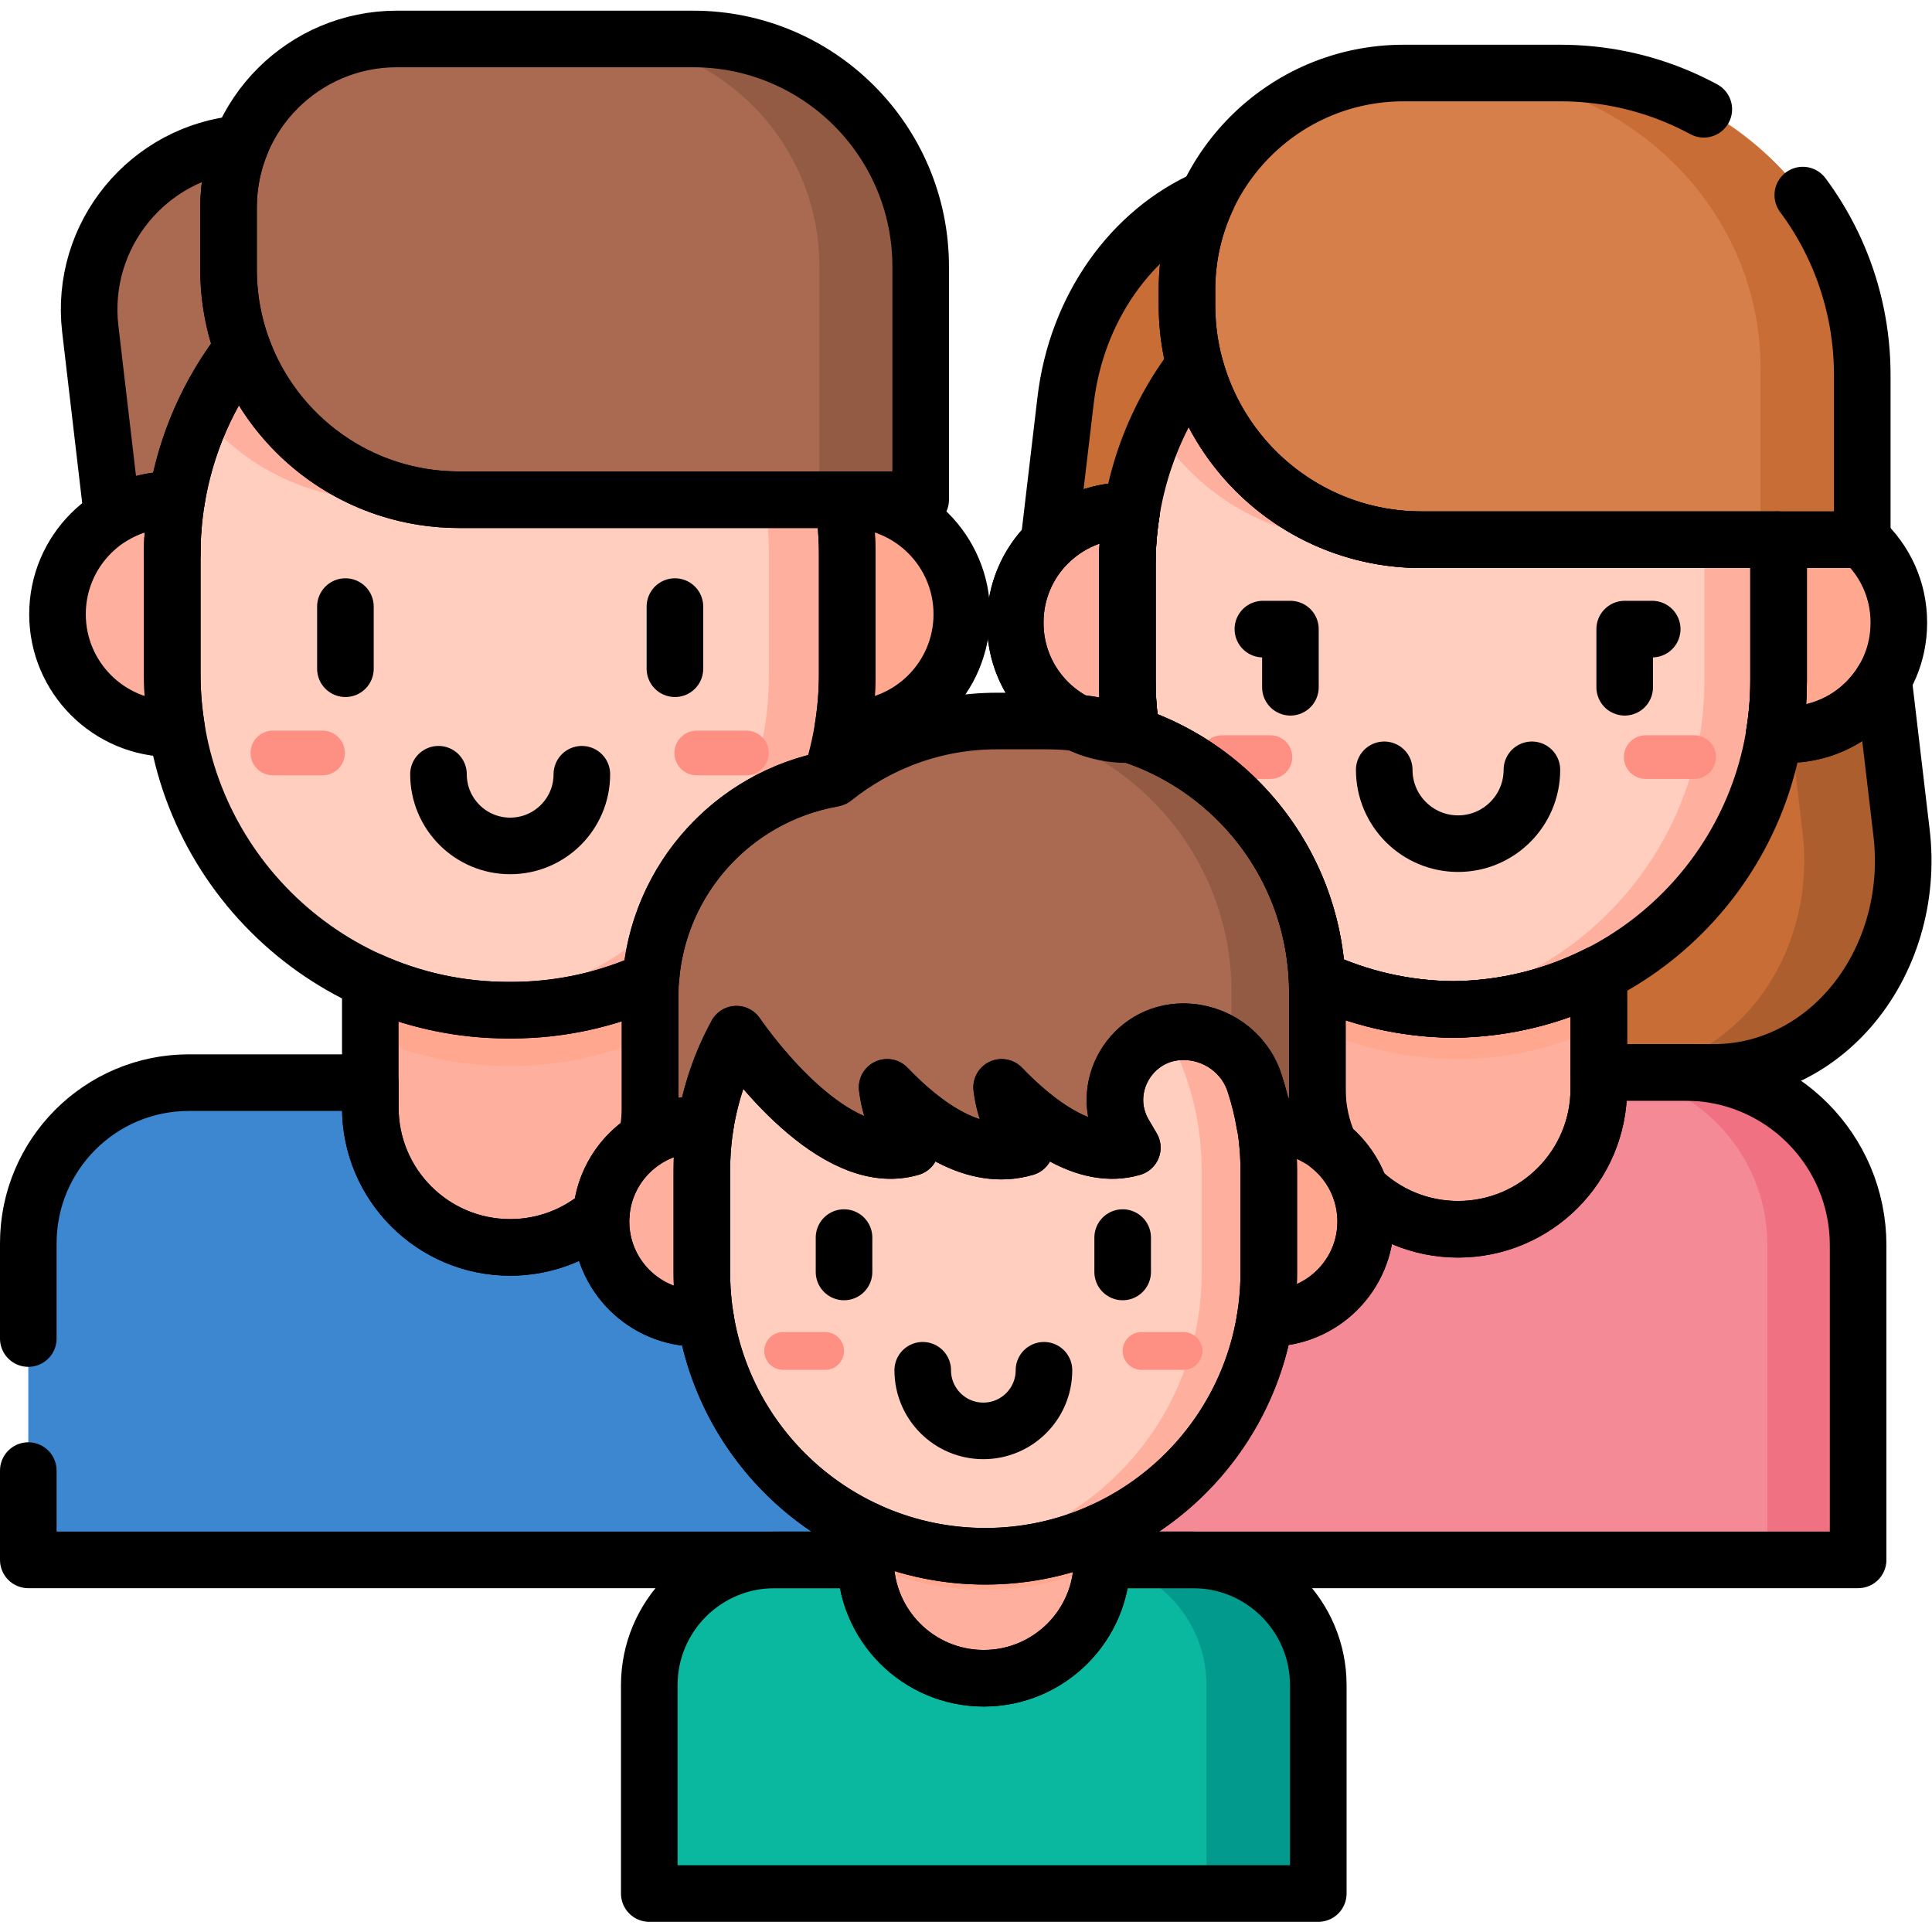 <?xml version="1.0" encoding="UTF-8" standalone="no"?>
<!-- Created with Inkscape (http://www.inkscape.org/) -->

<svg version="1.1" id="svg831" xml:space="preserve" width="682.667" height="682.667" viewBox="0 0 682.667 682.667" xmlns="http://www.w3.org/2000/svg" xmlns:svg="http://www.w3.org/2000/svg"><defs id="defs835"><clipPath clipPathUnits="userSpaceOnUse" id="clipPath845"><path d="M 0,512 H 512 V 0 H 0 Z" id="path843"></path></clipPath></defs><g id="g837" transform="matrix(1.333,0,0,-1.333,0,682.667)"><g id="g839"><g id="g841" clip-path="url('#clipPath845')"><g id="g847" transform="translate(490.219,244.72)"><path d="m 0,0 v 0 c 10.757,12.313 15.864,29.482 13.85,46.563 l -6.72,56.978 c -7.259,61.549 -50.349,113.628 -110.849,133.975 l -61.945,-20.832 c -22.536,-7.58 -39.011,-29.257 -42.093,-55.388 l -13.53,-114.733 c -2.015,-17.081 3.093,-34.25 13.85,-46.563 9.416,-10.779 22.313,-16.854 35.777,-16.854 h 135.883 c 13.464,0 26.36,6.075 35.777,16.854" style="fill: #c86d36; fill-opacity: 1; fill-rule: nonzero; stroke: none" id="path849"></path></g><g id="g851" transform="translate(504.068,291.283)"><path d="m 0,0 -6.72,56.978 c -7.259,61.549 -50.348,113.628 -110.848,133.975 l -13.923,-4.682 c 53.983,-22.929 91.783,-72.007 98.539,-129.293 L -26.232,0 c 2.013,-17.081 -3.093,-34.25 -13.851,-46.563 -9.417,-10.779 -22.313,-16.854 -35.777,-16.854 h 26.233 c 13.464,0 26.36,6.075 35.777,16.854 C -3.093,-34.25 2.015,-17.081 0,0" style="fill: #ac5e2e; fill-opacity: 1; fill-rule: nonzero; stroke: none" id="path853"></path></g><g id="g855" transform="translate(492.544,182.05)"><path d="m 0,0 c 0,25.303 -20.513,45.815 -45.815,45.815 h -120.457 c -25.304,0 -45.816,-20.512 -45.816,-45.815 V -83.412 H 0 Z" style="fill: #f58a97; fill-opacity: 1; fill-rule: nonzero; stroke: none" id="path857"></path></g><g id="g859" transform="translate(492.544,182.05)"><path d="m 0,0 c 0,25.303 -20.513,45.815 -45.815,45.815 h -24.047 c 25.303,0 45.815,-20.512 45.815,-45.815 V -83.412 H 0 Z" style="fill: #f07181; fill-opacity: 1; fill-rule: nonzero; stroke: none" id="path861"></path></g><g id="g863" transform="translate(386.5,186.275)"><path d="m 0,0 v 0 c -20.605,0 -37.309,16.704 -37.309,37.309 v 89.785 H 37.309 V 37.309 C 37.309,16.704 20.604,0 0,0" style="fill: #ffaf9e; fill-opacity: 1; fill-rule: nonzero; stroke: none" id="path865"></path></g><g id="g867" transform="translate(349.191,239.548)"><path d="M 0,0 C 8.116,-3.782 16.91,-6.354 26.152,-7.475 26.141,-7.477 26.13,-7.478 26.118,-7.479 43.504,-9.606 60.136,-6.601 74.617,0.263 V 73.821 L 0,73.821 Z" style="fill: #ffa78f; fill-opacity: 1; fill-rule: nonzero; stroke: none" id="path869"></path></g><g id="g871" transform="translate(431.265,376.743)"><path d="m 0,0 h 42.49 c 16.336,0 29.579,-13.243 29.579,-29.579 v -0.182 c 0,-16.336 -13.243,-29.578 -29.579,-29.578 H 0 Z" style="fill: #ffa78f; fill-opacity: 1; fill-rule: nonzero; stroke: none" id="path873"></path></g><g id="g875" transform="translate(341.19,317.404)"><path d="m 0,0 h -42.49 c -16.336,0 -29.579,13.243 -29.579,29.579 v 0.182 c 0,16.336 13.243,29.578 29.579,29.578 H 0 Z" style="fill: #ffaf9e; fill-opacity: 1; fill-rule: nonzero; stroke: none" id="path877"></path></g><g id="g879" transform="translate(385.147,449.63)"><path d="m 0,0 c -47.743,-0.429 -86.315,-39.258 -86.315,-87.102 v -30.879 c 0,-47.844 38.572,-86.673 86.315,-87.102 47.743,0.429 86.315,39.258 86.315,87.102 v 30.879 C 86.315,-39.258 47.743,-0.429 0,0" style="fill: #ffcebf; fill-opacity: 1; fill-rule: nonzero; stroke: none" id="path881"></path></g><g id="g883" transform="translate(336.764,317.225)"><path d="m 0,0 h -12.861 c -3.195,0 -5.785,-2.59 -5.785,-5.784 0,-3.195 2.59,-5.784 5.785,-5.784 H 0 c 3.194,0 5.784,2.589 5.784,5.784 C 5.784,-2.59 3.194,0 0,0" style="fill: #fe8f83; fill-opacity: 1; fill-rule: nonzero; stroke: none" id="path885"></path></g><g id="g887" transform="translate(386.536,449.641)"><path d="m 0,0 h -0.593 c -3.6,0 -7.148,-0.223 -10.634,-0.647 43.094,-5.246 76.479,-41.955 76.479,-86.465 v -30.879 c 0,-44.51 -33.385,-81.219 -76.479,-86.465 3.486,-0.424 7.034,-0.647 10.634,-0.647 H 0 c 48.11,0 87.112,39.001 87.112,87.112 v 30.879 C 87.112,-39.001 48.11,0 0,0" style="fill: #ffaf9e; fill-opacity: 1; fill-rule: nonzero; stroke: none" id="path889"></path></g><g id="g891" transform="translate(449.098,317.225)"><path d="m 0,0 h -12.862 c -3.195,0 -5.784,-2.59 -5.784,-5.784 0,-3.195 2.589,-5.784 5.784,-5.784 H 0 c 3.194,0 5.783,2.589 5.783,5.784 C 5.783,-2.59 3.194,0 0,0" style="fill: #fe8f83; fill-opacity: 1; fill-rule: nonzero; stroke: none" id="path893"></path></g><g id="g895" transform="translate(359.339,369.059)"><path d="M 0,0 H 17.488 L 55.171,59.703 10.442,79.069 C -17.815,73.766 -41.265,54.829 -52.799,29.341 -41.819,11.728 -22.283,0 0,0" style="fill: #ffaf9e; fill-opacity: 1; fill-rule: nonzero; stroke: none" id="path897"></path></g><g id="g899" transform="translate(493.643,369.059)"><path d="m 0,0 h -116.815 c -34.345,0 -62.187,27.842 -62.187,62.187 v 4.101 c 0,31.714 25.71,57.424 57.424,57.424 h 41.511 C -35.848,123.712 0,87.864 0,43.644 Z" style="fill: #d77f4a; fill-opacity: 1; fill-rule: nonzero; stroke: none" id="path901"></path></g><g id="g903" transform="translate(411.682,492.771)"><path d="m 0,0 h -26.969 c 45.266,0 81.961,-35.02 81.961,-78.219 v -45.493 h 26.969 v 45.493 C 81.961,-35.02 45.267,0 0,0" style="fill: #c86d36; fill-opacity: 1; fill-rule: nonzero; stroke: none" id="path905"></path></g><g id="g907" transform="translate(262.969,182.557)"><path d="M 0,0 C 0,23.522 -19.069,42.591 -42.592,42.591 H -212.878 C -236.4,42.591 -255.469,23.522 -255.469,0 V -83.918 H 0 v 10.876 z" style="fill: #3c87d0; fill-opacity: 1; fill-rule: nonzero; stroke: none" id="path909"></path></g><g id="g911" transform="translate(135.234,181.472)"><path d="m 0,0 v 0 c -20.475,0 -37.072,16.598 -37.072,37.072 v 89.216 H 37.072 V 37.072 C 37.072,16.598 20.475,0 0,0" style="fill: #ffaf9e; fill-opacity: 1; fill-rule: nonzero; stroke: none" id="path913"></path></g><g id="g915" transform="translate(142.672,474.251)"><path d="m 0,0 h -74.847 c -26.444,0 -46.968,-23.069 -43.891,-49.333 l 9.618,-82.1 H 0 Z" style="fill: #aa6a51; fill-opacity: 1; fill-rule: nonzero; stroke: none" id="path917"></path></g><g id="g919" transform="translate(98.162,237.379)"><path d="m 0,0 c 11.149,-5.025 23.506,-7.844 36.528,-7.844 h 0.855 c 13.113,0 25.552,2.858 36.762,7.949 V 70.38 L 0,70.38 Z" style="fill: #ffa78f; fill-opacity: 1; fill-rule: nonzero; stroke: none" id="path921"></path></g><g id="g923" transform="translate(91.848,379.665)"><path d="m 0,0 h -46.257 c -16.762,0 -30.35,-13.588 -30.35,-30.351 0,-16.762 13.588,-30.35 30.35,-30.35 H 0 Z" style="fill: #ffaf9e; fill-opacity: 1; fill-rule: nonzero; stroke: none" id="path925"></path></g><g id="g927" transform="translate(224.602,379.665)"><path d="M 0,0 H -45.832 V -60.701 H 0 c 16.762,0 30.351,13.588 30.351,30.35 C 30.351,-13.588 16.762,0 0,0" style="fill: #ffa78f; fill-opacity: 1; fill-rule: nonzero; stroke: none" id="path929"></path></g><g id="g931" transform="translate(135.545,244.355)"><path d="M 0,0 H -0.854 C -50.021,0 -89.88,39.858 -89.88,89.025 v 31.869 c 0,49.168 39.859,89.025 89.026,89.025 H 0 c 49.168,0 89.025,-39.857 89.025,-89.025 V 89.025 C 89.025,39.858 49.168,0 0,0" style="fill: #ffcebf; fill-opacity: 1; fill-rule: nonzero; stroke: none" id="path933"></path></g><g id="g935" transform="translate(85.504,318.452)"><path d="m 0,0 h -13.164 c -3.269,0 -5.919,-2.65 -5.919,-5.919 0,-3.27 2.65,-5.92 5.919,-5.92 H 0 c 3.27,0 5.92,2.65 5.92,5.92 C 5.92,-2.65 3.27,0 0,0" style="fill: #fe8f83; fill-opacity: 1; fill-rule: nonzero; stroke: none" id="path937"></path></g><g id="g939" transform="translate(135.545,454.274)"><path d="m 0,0 h -0.854 c -3.337,0 -6.624,-0.214 -9.864,-0.578 44.444,-4.985 78.996,-42.673 78.996,-88.448 v -31.869 c 0,-45.774 -34.553,-83.462 -78.996,-88.447 3.24,-0.364 6.526,-0.577 9.864,-0.577 H 0 c 49.168,0 89.026,39.857 89.026,89.024 v 31.869 C 89.026,-39.858 49.168,0 0,0" style="fill: #ffaf9e; fill-opacity: 1; fill-rule: nonzero; stroke: none" id="path941"></path></g><g id="g943" transform="translate(223.302,379.665)"><path d="m 0,0 v 0.505 c -7.102,42.06 -43.677,74.104 -87.757,74.104 h -0.854 c -36.034,0 -67.044,-21.421 -81.052,-52.212 C -158.464,8.727 -141.455,0 -122.404,0 Z" style="fill: #ffaf9e; fill-opacity: 1; fill-rule: nonzero; stroke: none" id="path945"></path></g><g id="g947" transform="translate(244.049,379.665)"><path d="m 0,0 h -122.403 c -33.727,0 -61.067,27.341 -61.067,61.067 v 16.439 c 0,24.647 19.981,44.628 44.628,44.628 H -60.33 C -27.011,122.134 0,95.123 0,61.804 Z" style="fill: #aa6a51; fill-opacity: 1; fill-rule: nonzero; stroke: none" id="path949"></path></g><g id="g951" transform="translate(183.719,501.799)"><path d="m 0,0 h -26.849 c 33.32,0 60.33,-27.011 60.33,-60.331 v -61.803 h 26.85 v 61.803 C 60.331,-27.011 33.319,0 0,0" style="fill: #935b44; fill-opacity: 1; fill-rule: nonzero; stroke: none" id="path953"></path></g><g id="g955" transform="translate(197.853,318.452)"><path d="m 0,0 h -13.164 c -3.269,0 -5.919,-2.65 -5.919,-5.919 0,-3.27 2.65,-5.92 5.919,-5.92 H 0 c 3.27,0 5.92,2.65 5.92,5.92 C 5.92,-2.65 3.27,0 0,0" style="fill: #fe8f83; fill-opacity: 1; fill-rule: nonzero; stroke: none" id="path957"></path></g><g id="g959" transform="translate(220.378,225.148)"><path d="m 0,0 h -26.85 c 23.523,0 42.591,-19.068 42.591,-42.591 v -83.921 h 26.85 v 83.921 C 42.591,-19.068 23.521,0 0,0" style="fill: #0078c8; fill-opacity: 1; fill-rule: nonzero; stroke: none" id="path961"></path></g><g id="g963" transform="translate(172.107,65.423)"><path d="M 0,0 V -55.222 H 177.341 V 0 c 0,18.342 -14.869,33.212 -33.212,33.212 H 33.212 C 14.869,33.212 0,18.342 0,0" style="fill: #0ab79f; fill-opacity: 1; fill-rule: nonzero; stroke: none" id="path965"></path></g><g id="g967" transform="translate(316.236,98.636)"><path d="M 0,0 H -29.64 C -11.298,0 3.572,-14.87 3.572,-33.212 v -55.223 h 29.64 v 55.223 C 33.212,-14.87 18.343,0 0,0" style="fill: #019a8d; fill-opacity: 1; fill-rule: nonzero; stroke: none" id="path969"></path></g><g id="g971" transform="translate(260.777,67.264)"><path d="m 0,0 v 0 c -17.312,0 -31.348,14.035 -31.348,31.348 v 75.44 H 31.349 V 31.348 C 31.349,14.035 17.313,0 0,0" style="fill: #ffaf9e; fill-opacity: 1; fill-rule: nonzero; stroke: none" id="path973"></path></g><g id="g975" transform="translate(229.43,98.611)"><path d="m 0,0 c 0,-0.295 0.015,-0.586 0.022,-0.879 9.642,-4.501 20.39,-7.029 31.733,-7.029 11.021,0 21.479,2.393 30.909,6.657 0.017,0.415 0.032,0.831 0.032,1.251 V 75.44 H 0 Z" style="fill: #ffa78f; fill-opacity: 1; fill-rule: nonzero; stroke: none" id="path977"></path></g><g id="g979" transform="translate(297.592,306.65)"><path d="m 0,0 h -66.627 c -32.376,0 -58.621,-26.245 -58.621,-58.621 v -9.385 -61.465 h 88.318 v 61.465 H 0 Z" style="fill: #aa6a51; fill-opacity: 1; fill-rule: nonzero; stroke: none" id="path981"></path></g><g id="g983" transform="translate(336.347,162.684)"><path d="M 0,0 H -38.755 V 51.329 H 0 c 14.174,0 25.665,-11.491 25.665,-25.664 V 25.664 C 25.665,11.49 14.174,0 0,0" style="fill: #ffa78f; fill-opacity: 1; fill-rule: nonzero; stroke: none" id="path985"></path></g><g id="g987" transform="translate(223.732,162.684)"><path d="M 0,0 H -38.756 C -52.93,0 -64.42,11.49 -64.42,25.664 v 10e-4 c 0,14.173 11.49,25.664 25.664,25.664 l 38.756,0 z" style="fill: #ffaf9e; fill-opacity: 1; fill-rule: nonzero; stroke: none" id="path989"></path></g><g id="g991" transform="translate(261.185,99.595)"><path d="m 0,0 v 0 c -41.497,0 -75.136,33.64 -75.136,75.136 v 27.235 c 0,41.496 33.639,75.135 75.136,75.135 41.496,0 75.136,-33.639 75.136,-75.135 V 75.136 C 75.136,33.64 41.496,0 0,0" style="fill: #ffcebf; fill-opacity: 1; fill-rule: nonzero; stroke: none" id="path993"></path></g><g id="g995" transform="translate(218.727,159.023)"><path d="m 0,0 h -11.132 c -2.764,0 -5.005,-2.241 -5.005,-5.006 0,-2.765 2.241,-5.006 5.005,-5.006 H 0 c 2.764,0 5.005,2.241 5.005,5.006 C 5.005,-2.241 2.764,0 0,0" style="fill: #fe8f83; fill-opacity: 1; fill-rule: nonzero; stroke: none" id="path997"></path></g><g id="g999" transform="translate(261.185,277.102)"><path d="M 0,0 V 0 C -3.011,0 -5.975,-0.197 -8.893,-0.542 28.41,-4.943 57.352,-36.65 57.352,-75.135 v -27.236 c 0,-38.485 -28.942,-70.192 -66.245,-74.593 2.918,-0.345 5.882,-0.542 8.893,-0.542 41.496,0 75.136,33.639 75.136,75.135 v 27.236 C 75.136,-33.639 41.496,0 0,0" style="fill: #ffaf9e; fill-opacity: 1; fill-rule: nonzero; stroke: none" id="path1001"></path></g><g id="g1003" transform="translate(277.319,321.001)"><path d="m 0,0 h -13.068 c -33.111,0 -60.78,-23.28 -67.544,-54.363 l -0.004,0.004 c -2.238,-12.419 -1.928,-18.772 -1.928,-27.997 0,0 24.622,-37.219 46.648,-30.733 -2.371,4.04 -5.333,8.415 -6.261,15.984 9.788,-10.193 23.021,-19.987 36.612,-15.984 -2.37,4.039 -5.333,8.415 -6.261,15.984 9.182,-9.561 22.317,-19.613 34.64,-15.984 -0.152,0.258 -2.054,3.498 -2.202,3.756 -6.913,11.995 1.876,26.977 15.721,26.977 8.513,0 16.172,-5.383 18.842,-13.467 1.193,-3.609 2.12,-7.338 2.76,-11.165 0.348,0.014 0.695,0.027 1.046,0.027 4.7,0 9.102,-1.269 12.892,-3.473 v 38.541 C 71.893,-32.188 39.705,0 0,0" style="fill: #aa6a51; fill-opacity: 1; fill-rule: nonzero; stroke: none" id="path1005"></path></g><g id="g1007" transform="translate(277.319,321.001)"><path d="m 0,0 c -14.454,0 -14.439,0.05 -17.781,-0.175 37.381,-2.559 66.91,-33.688 66.91,-71.718 v -15.062 c 2.752,-2.282 4.892,-5.313 6.066,-8.868 1.193,-3.609 2.12,-7.338 2.76,-11.165 0.348,0.014 0.695,0.027 1.046,0.027 4.7,0 9.102,-1.269 12.892,-3.473 v 38.541 C 71.893,-32.188 39.705,0 0,0" style="fill: #935b44; fill-opacity: 1; fill-rule: nonzero; stroke: none" id="path1009"></path></g><g id="g1011" transform="translate(313.728,159.023)"><path d="m 0,0 h -11.132 c -2.764,0 -5.005,-2.241 -5.005,-5.006 0,-2.765 2.241,-5.006 5.005,-5.006 H 0 c 2.764,0 5.005,2.241 5.005,5.006 C 5.005,-2.241 2.764,0 0,0" style="fill: #fe8f83; fill-opacity: 1; fill-rule: nonzero; stroke: none" id="path1013"></path></g><g id="g1015" transform="translate(406.072,308.067)"><path d="m 0,0 c 0,-10.81 -8.763,-19.572 -19.572,-19.572 -10.81,0 -19.573,8.762 -19.573,19.572" style="fill: none; stroke: #000; stroke-width: 15px; stroke-linecap: round; stroke-linejoin: round; stroke-miterlimit: 10; stroke-dasharray: none; stroke-opacity: 1" id="path1017"></path></g><g id="g1019" transform="translate(430.667,329.951)"><path d="M 0,0 V 15.415 H 7.297" style="fill: none; stroke: #000; stroke-width: 15px; stroke-linecap: round; stroke-linejoin: round; stroke-miterlimit: 10; stroke-dasharray: none; stroke-opacity: 1" id="path1021"></path></g><g id="g1023" transform="translate(342.057,329.951)"><path d="M 0,0 V 15.415 H -7.297" style="fill: none; stroke: #000; stroke-width: 15px; stroke-linecap: round; stroke-linejoin: round; stroke-miterlimit: 10; stroke-dasharray: none; stroke-opacity: 1" id="path1025"></path></g><g id="g1027" transform="translate(493.643,369.059)"><path d="m 0,0 h -116.815 c -34.345,0 -62.187,27.842 -62.187,62.187 v 4.101 c 0,31.714 25.71,57.424 57.424,57.424 h 41.511 C -35.848,123.712 0,87.864 0,43.644 Z" style="fill: none; stroke: #000; stroke-width: 15px; stroke-linecap: round; stroke-linejoin: round; stroke-miterlimit: 10; stroke-dasharray: 390 35 400 0; stroke-dashoffset: 0; stroke-opacity: 1" id="path1029"></path></g><g id="g1031" transform="translate(298.831,331.649)"><path d="m 0,0 v 30.879 c 0,4.842 0.402,9.589 1.164,14.215 h -1.295 c -16.336,0 -29.579,-13.243 -29.579,-29.579 v -0.182 c 0,-16.336 13.243,-29.579 29.579,-29.579 H 1.18 C 0.416,-9.608 0,-4.854 0,0 Z" style="fill: none; stroke: #000; stroke-width: 15px; stroke-linecap: round; stroke-linejoin: round; stroke-miterlimit: 10; stroke-dasharray: none; stroke-opacity: 1" id="path1033"></path></g><g id="g1035" transform="translate(471.193,369.059)"><path d="M 0,0 C 0.16,-2.159 0.27,-4.331 0.27,-6.531 V -37.41 c 0,-4.854 -0.416,-9.608 -1.18,-14.245 h 3.472 c 16.335,0 29.579,13.242 29.579,29.578 v 0.182 c 0,8.679 -3.739,16.484 -9.692,21.895 v 0 z" style="fill: none; stroke: #000; stroke-width: 15px; stroke-linecap: round; stroke-linejoin: round; stroke-miterlimit: 10; stroke-dasharray: none; stroke-opacity: 1" id="path1037"></path></g><g id="g1039" transform="translate(244.049,379.665)"><path d="m 0,0 h -122.403 c -33.727,0 -61.067,27.341 -61.067,61.067 v 16.439 c 0,24.647 19.981,44.628 44.628,44.628 H -60.33 C -27.011,122.134 0,95.123 0,61.804 Z" style="fill: none; stroke: #000; stroke-width: 15px; stroke-linecap: round; stroke-linejoin: round; stroke-miterlimit: 10; stroke-dasharray: none; stroke-opacity: 1" id="path1041"></path></g><g id="g1043" transform="translate(224.602,379.665)"><path d="m 0,0 h -1.211 c 0.765,-4.694 1.179,-9.505 1.179,-14.416 v -31.869 c 0,-4.91 -0.414,-9.722 -1.179,-14.416 H 0 c 16.763,0 30.351,13.588 30.351,30.35 C 30.351,-13.588 16.763,0 0,0 Z" style="fill: none; stroke: #000; stroke-width: 15px; stroke-linecap: round; stroke-linejoin: round; stroke-miterlimit: 10; stroke-dasharray: none; stroke-opacity: 1" id="path1045"></path></g><g id="g1047" transform="translate(45.665,333.38)"><path d="m 0,0 v 31.869 c 0,4.91 0.409,9.723 1.176,14.416 h -1.25 c -16.762,0 -30.351,-13.589 -30.351,-30.351 0,-16.762 13.589,-30.351 30.351,-30.351 H 1.18 C 0.415,-9.722 0,-4.911 0,0 Z" style="fill: none; stroke: #000; stroke-width: 15px; stroke-linecap: round; stroke-linejoin: round; stroke-miterlimit: 10; stroke-dasharray: none; stroke-opacity: 1" id="path1049"></path></g><g id="g1051" transform="translate(45.744,368.953)"><path d="M 0,0 C -0.052,-1.229 -0.079,-2.463 -0.079,-3.704 -0.079,-2.463 -0.051,-1.229 0,0 Z" style="fill: none; stroke: #000; stroke-width: 15px; stroke-linecap: round; stroke-linejoin: round; stroke-miterlimit: 10; stroke-dasharray: none; stroke-opacity: 1" id="path1053"></path></g><g id="g1055" transform="translate(60.579,440.732)"><path d="m 0,0 v 16.439 c 0,5.979 1.185,11.68 3.318,16.892 -24.511,-2.15 -42.886,-24.199 -39.964,-49.146 l 5.824,-49.708 c 4.61,2.825 10.031,4.455 15.834,4.455 h 1.25 c 2.436,14.921 8.578,28.594 17.452,40.048 0.308,-0.84 0.64,-1.669 0.982,-2.492 C 1.674,-16.274 0,-8.333 0,0 Z" style="fill: none; stroke: #000; stroke-width: 15px; stroke-linecap: round; stroke-linejoin: round; stroke-miterlimit: 10; stroke-dasharray: none; stroke-opacity: 1" id="path1057"></path></g><g id="g1059" transform="translate(45.968,372.557)"><path d="M 0,0 C -0.013,-0.155 -0.018,-0.312 -0.029,-0.467 -0.018,-0.312 -0.013,-0.155 0,0 Z" style="fill: none; stroke: #000; stroke-width: 15px; stroke-linecap: round; stroke-linejoin: round; stroke-miterlimit: 10; stroke-dasharray: none; stroke-opacity: 1" id="path1061"></path></g><g id="g1063" transform="translate(154.236,306.896)"><path d="m 0,0 c 0,-10.495 -8.508,-19.002 -19.002,-19.002 -10.495,0 -19.002,8.507 -19.002,19.002" style="fill: none; stroke: #000; stroke-width: 15px; stroke-linecap: round; stroke-linejoin: round; stroke-miterlimit: 10; stroke-dasharray: none; stroke-opacity: 1" id="path1065"></path></g><g id="g1067" transform="translate(91.561,351.34)"><path d="M 0,0 V -16.476" style="fill: none; stroke: #000; stroke-width: 15px; stroke-linecap: round; stroke-linejoin: round; stroke-miterlimit: 10; stroke-dasharray: none; stroke-opacity: 1" id="path1069"></path></g><g id="g1071" transform="translate(178.907,351.34)"><path d="M 0,0 V -16.476" style="fill: none; stroke: #000; stroke-width: 15px; stroke-linecap: round; stroke-linejoin: round; stroke-miterlimit: 10; stroke-dasharray: none; stroke-opacity: 1" id="path1073"></path></g><g id="g1075" transform="translate(504.068,291.283)"><path d="M 0,0 -4.804,40.733 C -9.943,31.992 -19.439,26.121 -30.313,26.121 h -3.472 c 0.764,4.637 1.18,9.392 1.18,14.246 v 30.879 c 0,2.199 -0.11,4.372 -0.27,6.53 h -94.366 c -34.345,0 -62.187,27.843 -62.187,62.187 v 4.1 c 0,8.692 1.942,16.926 5.398,24.31 -20.199,-8.811 -34.704,-29.29 -37.576,-53.64 l -4.449,-37.717 c 5.334,5.221 12.633,8.444 20.687,8.444 h 1.295 c -0.761,-4.626 -1.164,-9.372 -1.164,-14.214 V 40.367 c 0,-4.854 0.416,-9.609 1.179,-14.246 h -0.233 c 28.455,-9.352 49.06,-35.975 49.414,-67.475 v 2.751 c 10.943,-5.101 23.112,-8.017 35.956,-8.132 13.912,0.125 27.034,3.529 38.661,9.448 v -26.13 h 30.633 c 13.464,0 26.36,6.075 35.777,16.854 C -3.093,-34.249 2.015,-17.08 0,0 Z" style="fill: none; stroke: #000; stroke-width: 15px; stroke-linecap: round; stroke-linejoin: round; stroke-miterlimit: 10; stroke-dasharray: none; stroke-opacity: 1" id="path1077"></path></g><g id="g1079" transform="translate(471.193,369.059)"><path d="m 0,0 h -94.366 c -28.851,0 -53.106,19.65 -60.129,46.295 -11.199,-14.655 -17.867,-32.957 -17.867,-52.826 V -37.41 c 0,-4.883 0.422,-9.665 1.194,-14.33 27.487,-9.146 47.605,-34.419 49.096,-64.607 10.962,-5.122 23.154,-8.049 36.026,-8.165 47.742,0.429 86.316,39.258 86.316,87.102 V -6.531 C 0.27,-4.331 0.16,-2.159 0,0 Z" style="fill: none; stroke: #000; stroke-width: 15px; stroke-linecap: round; stroke-linejoin: round; stroke-miterlimit: 10; stroke-dasharray: none; stroke-opacity: 1" id="path1081"></path></g><g id="g1083" transform="translate(285.472,320.528)"><path d="m 0,0 c 4.938,-0.558 9.722,-1.618 14.306,-3.125 h 0.233 c -0.764,4.638 -1.18,9.392 -1.18,14.246 V 42 c 0,4.842 0.404,9.589 1.164,14.215 h -1.294 c -16.336,0 -29.58,-13.243 -29.58,-29.579 V 26.454 C -16.351,14.875 -9.692,4.856 0,0 Z" style="fill: none; stroke: #000; stroke-width: 15px; stroke-linecap: round; stroke-linejoin: round; stroke-miterlimit: 10; stroke-dasharray: none; stroke-opacity: 1" id="path1085"></path></g><g id="g1087" transform="translate(171.319,210.06)"><path d="m 0,0 c 0.639,2.726 0.987,5.563 0.987,8.484 v 33.76 c -11.21,-5.091 -23.648,-7.949 -36.761,-7.949 h -0.855 c -13.022,0 -25.38,2.819 -36.528,7.844 V 8.484 c 0,-20.474 16.597,-37.072 37.072,-37.072 9.238,0 17.681,3.387 24.172,8.976 C -11.242,-11.342 -6.651,-4.192 0,0 Z" style="fill: none; stroke: #000; stroke-width: 15px; stroke-linecap: round; stroke-linejoin: round; stroke-miterlimit: 10; stroke-dasharray: none; stroke-opacity: 1" id="path1089"></path></g><g id="g1091" transform="translate(220.134,305.622)"><path d="m 0,0 c 2.865,8.738 4.437,18.062 4.437,27.758 v 31.868 c 0,4.911 -0.415,9.723 -1.179,14.417 H -98.488 c -26.34,0 -48.784,16.677 -57.353,40.047 -11.666,-15.056 -18.628,-33.942 -18.628,-54.464 V 27.758 c 0,-49.167 39.859,-89.025 89.026,-89.025 h 0.854 c 13.196,0 25.709,2.893 36.973,8.045 C -45.646,-26.527 -25.801,-4.824 0,0 Z" style="fill: none; stroke: #000; stroke-width: 15px; stroke-linecap: round; stroke-linejoin: round; stroke-miterlimit: 10; stroke-dasharray: none; stroke-opacity: 1" id="path1093"></path></g><g id="g1095" transform="translate(276.729,148.902)"><path d="m 0,0 c 0,-8.874 -7.193,-16.068 -16.067,-16.068 -8.874,0 -16.069,7.194 -16.069,16.068" style="fill: none; stroke: #000; stroke-width: 15px; stroke-linecap: round; stroke-linejoin: round; stroke-miterlimit: 10; stroke-dasharray: none; stroke-opacity: 1" id="path1097"></path></g><g id="g1099" transform="translate(223.732,184.074)"><path d="M 0,0 V -9.112" style="fill: none; stroke: #000; stroke-width: 15px; stroke-linecap: round; stroke-linejoin: round; stroke-miterlimit: 10; stroke-dasharray: none; stroke-opacity: 1" id="path1101"></path></g><g id="g1103" transform="translate(297.592,184.074)"><path d="M 0,0 V -9.112" style="fill: none; stroke: #000; stroke-width: 15px; stroke-linecap: round; stroke-linejoin: round; stroke-miterlimit: 10; stroke-dasharray: none; stroke-opacity: 1" id="path1105"></path></g><g id="g1107" transform="translate(335.274,214.013)"><path d="m 0,0 c -0.64,3.827 -1.567,7.557 -2.76,11.166 -2.67,8.084 -10.329,13.466 -18.843,13.466 -13.844,0 -22.633,-14.981 -15.72,-26.977 0.148,-0.258 2.051,-3.497 2.202,-3.756 -12.324,-3.629 -25.458,6.423 -34.64,15.984 0.928,-7.569 3.891,-11.945 6.261,-15.984 -13.591,-4.003 -26.823,5.791 -36.612,15.984 0.927,-7.569 3.89,-11.944 6.259,-15.984 -20.272,-5.97 -42.744,25.086 -46.191,30.065 -5.852,-10.693 -9.182,-22.962 -9.182,-36.01 v -27.236 c 0,-41.496 33.64,-75.135 75.136,-75.135 41.496,0 75.136,33.639 75.136,75.135 v 27.236 c 0,4.102 -0.342,8.124 -0.974,12.048 C 0.048,0.001 0.024,0.001 0,0 Z" style="fill: none; stroke: #000; stroke-width: 15px; stroke-linecap: round; stroke-linejoin: round; stroke-miterlimit: 10; stroke-dasharray: none; stroke-opacity: 1" id="path1109"></path></g><g id="g1111" transform="translate(186.049,174.731)"><path d="m 0,0 v 27.235 c 0,4.101 0.33,8.125 0.963,12.047 h -2.035 c -14.174,0 -25.664,-11.49 -25.664,-25.664 0,-14.175 11.49,-25.665 25.664,-25.665 H 0.974 C 0.341,-8.123 0,-4.103 0,0 Z" style="fill: none; stroke: #000; stroke-width: 15px; stroke-linecap: round; stroke-linejoin: round; stroke-miterlimit: 10; stroke-dasharray: none; stroke-opacity: 1" id="path1113"></path></g><g id="g1115" transform="translate(336.347,214.013)"><path d="m 0,0 h -1 c 0.632,-3.924 0.974,-7.944 0.974,-12.046 v -27.236 c 0,-4.102 -0.341,-8.123 -0.974,-12.047 h 1 c 14.174,0 25.665,11.491 25.665,25.665 C 25.665,-11.49 14.174,0 0,0 Z" style="fill: none; stroke: #000; stroke-width: 15px; stroke-linecap: round; stroke-linejoin: round; stroke-miterlimit: 10; stroke-dasharray: none; stroke-opacity: 1" id="path1117"></path></g><g id="g1119" transform="translate(277.319,321.001)"><path d="m 0,0 h -13.068 c -16.375,0 -31.413,-5.7 -43.256,-15.216 0.003,0.003 0.004,0.004 0.006,0.006 -27.627,-4.733 -48.658,-28.784 -48.658,-57.761 v -9.385 -27.959 c 3.731,2.114 8.039,3.327 12.633,3.327 h 2.035 c 1.38,8.557 4.206,16.632 8.219,23.964 -0.006,0.009 -0.01,0.014 -0.015,0.023 3.397,-4.912 25.905,-36.067 46.207,-30.088 -2.37,4.04 -5.332,8.415 -6.26,15.984 9.789,-10.193 23.021,-19.987 36.612,-15.984 -2.37,4.039 -5.333,8.415 -6.261,15.984 9.182,-9.561 22.316,-19.613 34.64,-15.984 -0.151,0.258 -2.054,3.498 -2.202,3.756 -6.913,11.996 1.876,26.977 15.721,26.977 8.513,0 16.172,-5.383 18.842,-13.467 1.193,-3.609 2.12,-7.338 2.76,-11.165 0.348,0.014 0.695,0.027 1.046,0.027 4.7,0 9.102,-1.269 12.892,-3.473 v 38.541 C 71.893,-32.188 39.705,0 0,0 Z" style="fill: none; stroke: #000; stroke-width: 15px; stroke-linecap: round; stroke-linejoin: round; stroke-miterlimit: 10; stroke-dasharray: none; stroke-opacity: 1" id="path1121"></path></g><g id="g1123" transform="translate(261.185,99.596)"><path d="m 0,0 v 0 c -11.352,0 -22.106,2.532 -31.755,7.039 v -8.023 c 0,-17.313 14.035,-31.349 31.348,-31.349 17.313,0 31.348,14.036 31.348,31.349 V 6.671 C 21.503,2.398 11.034,0 0,0 Z" style="fill: none; stroke: #000; stroke-width: 15px; stroke-linecap: round; stroke-linejoin: round; stroke-miterlimit: 10; stroke-dasharray: none; stroke-opacity: 1" id="path1125"></path></g><g id="g1127" transform="translate(316.236,98.636)"><path d="m 0,0 h -24.11 v -0.024 c 0,-17.313 -14.036,-31.349 -31.349,-31.349 -17.312,0 -31.348,14.036 -31.348,31.349 V 0 h -24.11 c -18.343,0 -33.212,-14.87 -33.212,-33.212 V -88.435 H 33.212 v 55.223 C 33.212,-14.87 18.343,0 0,0 Z" style="fill: none; stroke: #000; stroke-width: 15px; stroke-linecap: round; stroke-linejoin: round; stroke-miterlimit: 10; stroke-dasharray: none; stroke-opacity: 1" id="path1129"></path></g><g id="g1131" transform="translate(229.43,106.634)"><path d="m 0,0 c -22.135,10.339 -38.393,31.141 -42.408,56.052 0,-10e-4 0.001,-0.002 0.001,-0.003 h -2.046 c -14.174,0 -25.664,11.491 -25.664,25.665 0,0.708 0.037,1.407 0.094,2.1 -6.493,-5.589 -14.934,-8.977 -24.172,-8.977 -20.475,0 -37.073,16.599 -37.073,37.073 v 6.603 h -48.071 c -23.522,0 -42.591,-19.068 -42.591,-42.591 V -7.996 l 221.93,0 z" style="fill: none; stroke: #000; stroke-width: 15px; stroke-linecap: round; stroke-linejoin: round; stroke-miterlimit: 10; stroke-dasharray: 349 35 400 0; stroke-dashoffset: 0; stroke-opacity: 1" id="path1133"></path></g><g id="g1135" transform="translate(446.728,227.865)"><path d="m 0,0 h -22.92 v -4.281 c 0,-20.605 -16.703,-37.308 -37.309,-37.308 -10.064,0 -19.19,3.991 -25.901,10.469 0.212,-0.61 0.397,-1.234 0.562,-1.864 0.035,-0.132 0.065,-0.266 0.097,-0.398 0.124,-0.503 0.233,-1.011 0.326,-1.525 0.034,-0.182 0.066,-0.364 0.095,-0.548 0.078,-0.489 0.14,-0.983 0.19,-1.481 0.018,-0.184 0.042,-0.366 0.056,-0.552 0.053,-0.67 0.087,-1.345 0.087,-2.029 0,-14.174 -11.491,-25.665 -25.665,-25.665 h -1 v 0.003 c -4.063,-25.214 -20.673,-46.213 -43.221,-56.42 v -7.628 H 45.815 v 83.412 C 45.815,-20.512 25.304,0 0,0 Z" style="fill: none; stroke: #000; stroke-width: 15px; stroke-linecap: round; stroke-linejoin: round; stroke-miterlimit: 10; stroke-dasharray: none; stroke-opacity: 1" id="path1137"></path></g><g id="g1139" transform="translate(385.147,244.547)"><path d="m 0,0 c -12.844,0.115 -25.013,3.031 -35.956,8.132 v -29.095 c 0,-5.441 1.174,-10.604 3.268,-15.265 3.701,-2.989 6.55,-6.986 8.139,-11.574 6.711,-6.478 15.837,-10.469 25.902,-10.469 20.605,0 37.308,16.703 37.308,37.308 V 9.449 C 27.034,3.529 13.912,0.125 0,0 Z" style="fill: none; stroke: #000; stroke-width: 15px; stroke-linecap: round; stroke-linejoin: round; stroke-miterlimit: 10; stroke-dasharray: none; stroke-opacity: 1" id="path1141"></path></g></g></g></g></svg>
